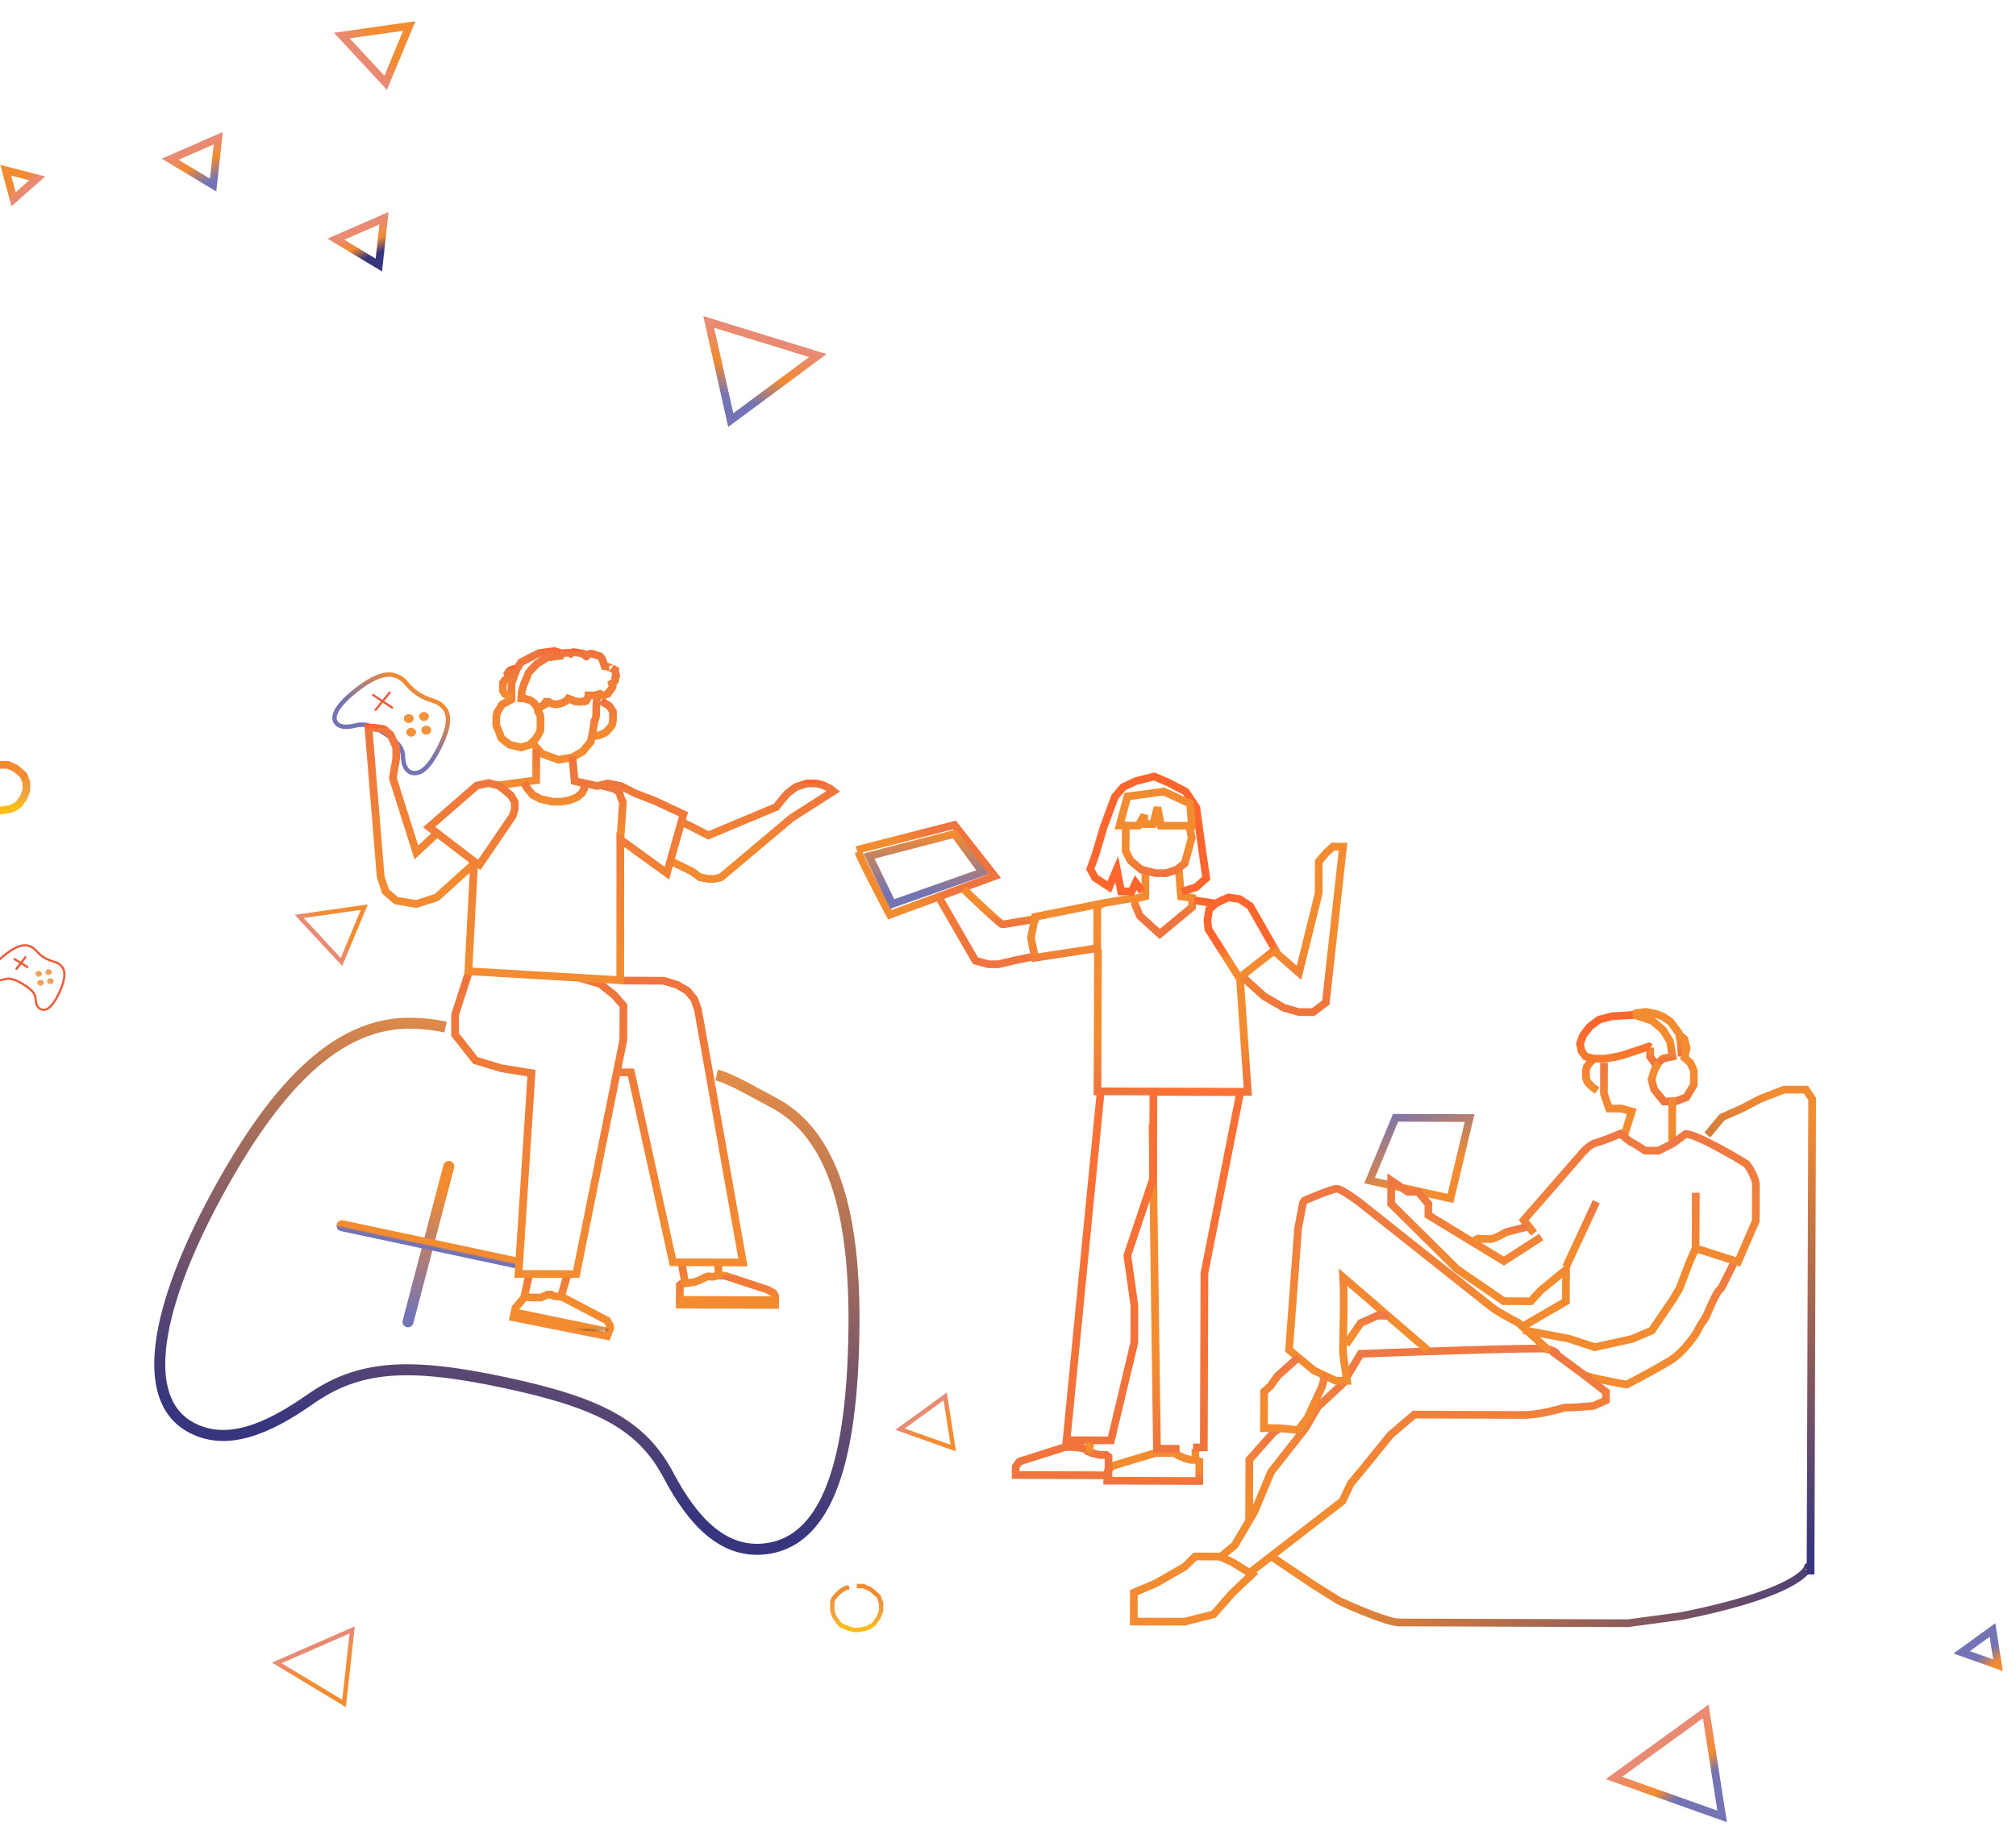 <svg width="916" height="830" viewBox="0 0 916 830" fill="none" xmlns="http://www.w3.org/2000/svg">
<g clip-path="url(#clip0)">
<path d="M325.609 488.608C331.648 489.866 345.524 498.075 350.916 500.83C378.732 515.157 388.828 551.773 387.988 605.622C387.124 661.24 377.016 701.383 346.714 704.025C328.02 705.646 314.503 690.827 303.885 670.76C291.801 647.919 273.121 637.702 229.35 628.373C185.578 619.043 162.981 620.463 140.858 636.013C121.386 649.654 102.49 657.714 86.168 648.39C62.857 635.055 71.328 593.283 98.014 543.819C124.146 495.393 151.213 466.665 183.241 465.092C189.692 464.859 196.149 465.435 202.425 466.804" stroke="url(#paint0_linear)" stroke-width="5" stroke-miterlimit="10"/>
<path d="M203.907 530.136L185.387 600.757" stroke="url(#paint1_linear)" stroke-width="5" stroke-linecap="round" stroke-linejoin="round"/>
<path d="M233.892 573.803L155.412 557.076" stroke="url(#paint2_linear)" stroke-width="5" stroke-linecap="round" stroke-linejoin="round"/>
<path d="M156.337 774.192L125.735 755.775L160.012 740.785L156.337 774.192Z" stroke="url(#paint3_linear)" stroke-width="2"/>
<path d="M165.512 412.3L155.167 437.207L135.942 416.495L165.512 412.3Z" stroke="url(#paint4_linear)" stroke-width="2"/>
<path d="M385.783 721.338L384.031 721.844L382.277 722.861L380.522 724.39L378.764 726.431L378.176 727.963L378.172 728.987L378.171 729.498C378.169 729.839 378.166 730.726 378.164 731.545C378.162 731.954 378.803 734.219 378.803 734.219M389.285 720.839L392.203 720.848L395.698 722.395L396.28 722.909L397.443 723.936L399.188 725.477L399.766 727.014L400.345 728.551L400.338 730.597L400.332 732.132L399.744 733.665L399.155 735.198L397.983 736.729L397.396 737.75L396.226 738.769L394.472 739.786L392.72 740.292L389.801 740.794L388.051 740.788L385.719 740.189M386.741 740.496C386.274 740.494 382.417 738.893 382.223 738.721L381.642 738.208L381.06 737.694M381.155 737.778L379.318 735.13L378.738 734.105" stroke="url(#paint5_linear)" stroke-width="2"/>
<path d="M433.137 658.144L408.923 649.544L429.47 634.643L433.137 658.144Z" stroke="url(#paint6_linear)" stroke-width="2"/>
</g>
<g clip-path="url(#clip1)">
<path d="M199.953 339.059C203.789 331.208 204.832 325.274 201.737 321.619C201.136 320.914 200.424 320.291 199.624 319.769C197.197 318.168 194.223 318.204 189.9 315.353C185.576 312.501 184.714 309.936 182.29 308.338C181.463 307.786 180.555 307.341 179.592 307.015C174.783 305.457 168.83 308.16 161.656 313.803C154.329 319.568 150.206 325.221 152.708 328.479C154.46 330.758 157.789 330.63 161.587 329.717C165.906 328.672 169.321 329.725 175.102 333.538C180.883 337.35 182.92 339.892 183.118 343.916C183.293 347.452 184.255 350.381 187.111 351.187C191.74 352.491 195.991 347.168 199.953 339.059Z" stroke="url(#paint7_linear)" stroke-width="2" stroke-miterlimit="10"/>
<path d="M184.426 328.218C185.423 328.876 186.823 328.681 187.553 327.784C188.283 326.887 188.067 325.627 187.069 324.969C186.072 324.311 184.672 324.506 183.942 325.403C183.212 326.3 183.429 327.56 184.426 328.218Z" fill="url(#paint8_linear)"/>
<path d="M185.491 334.411C185.134 334.175 184.862 333.85 184.711 333.475C184.559 333.1 184.534 332.694 184.639 332.307C184.744 331.92 184.975 331.569 185.301 331.3C185.628 331.031 186.036 330.856 186.474 330.796C186.911 330.735 187.359 330.794 187.76 330.962C188.162 331.131 188.498 331.404 188.727 331.745C188.957 332.086 189.069 332.481 189.049 332.879C189.029 333.277 188.878 333.661 188.615 333.982C188.264 334.411 187.738 334.697 187.152 334.778C186.567 334.858 185.969 334.726 185.491 334.411Z" fill="url(#paint9_linear)"/>
<path d="M191.307 327.263C192.304 327.921 193.705 327.727 194.435 326.83C195.165 325.933 194.948 324.673 193.951 324.015C192.953 323.357 191.553 323.551 190.823 324.448C190.093 325.345 190.31 326.606 191.307 327.263Z" fill="url(#paint10_linear)"/>
<path d="M192.371 333.457C193.368 334.114 194.768 333.92 195.498 333.023C196.228 332.126 196.012 330.866 195.014 330.208C194.017 329.55 192.617 329.744 191.887 330.641C191.157 331.539 191.373 332.799 192.371 333.457Z" fill="url(#paint11_linear)"/>
<path d="M177.002 314.836L170.657 322.632" stroke="#EC5D3B" stroke-linecap="round" stroke-linejoin="round"/>
<path d="M178.165 321.592L169.497 315.875" stroke="#EC5D3B" stroke-linecap="round" stroke-linejoin="round"/>
</g>
<path d="M311.122 583.077L309.446 583.573L308.886 584.074L308.856 592.948L352.207 593.096L352.22 589.077L351.481 587.735L348.881 586.219L329.367 579.79L325.832 579.778" stroke="url(#paint12_linear)" stroke-width="3.5"/>
<path d="M308.863 590.772L352.4 590.92" stroke="url(#paint13_linear)" stroke-width="3.5"/>
<path d="M237.792 590.194L234.243 594.368L233.298 598.719L275.876 607.236L277.19 603.892L277.195 602.552L275.9 600.203L254.727 589.08" stroke="url(#paint14_linear)" stroke-width="3.5"/>
<path d="M234.235 596.545L276.254 605.228" stroke="url(#paint15_linear)" stroke-width="3.5"/>
<path d="M257.736 579.546L254.912 589.249L253.238 589.243L251.75 589.07L250.449 588.396L248.775 588.391L245.793 589.72L242.63 589.709L238.165 589.527L240.432 579.487" stroke="url(#paint16_linear)" stroke-width="3.5"/>
<path d="M326.225 573.751L326.545 579.571L324.957 580.048L323.486 580.313L322.015 580.049L320.427 580.525L317.265 582.094L315.216 582.756L311.307 583.245L309.665 573.695" stroke="url(#paint17_linear)" stroke-width="3.5"/>
<path d="M212.993 441.919L206.788 461.155L206.757 470.197L216.02 481.95L227.729 485.506L241.49 487.73L235.598 578.968L261.831 579.058L283.218 472.634L283.241 465.769L283.271 457.061L279.193 452.359L272.699 447.146L262.662 444.265" stroke="url(#paint18_linear)" stroke-width="3.5"/>
<path d="M282.006 445.67L301.542 445.737L307.675 447.6L312.317 450.295L315.467 454.157L317.126 458.851L337.572 573.79L305.757 573.681L286.701 487.381L280.19 487.359" stroke="url(#paint19_linear)" stroke-width="3.5"/>
<path d="M215.767 392.197L198.411 407.878L189.098 410.861L179.986 409.322L175.163 405.12L172.953 398.414L167.416 330.747L170.207 330.756L174.484 331.441L177.452 333.962L180.037 339.665L180.02 344.688L178.501 353.725L189.178 387.418L198.51 378.743" stroke="url(#paint20_linear)" stroke-width="3.5"/>
<path d="M309.975 373.597L321.862 379.665L352.792 366.709L354.847 364.037L357.65 360.698L361.567 357.697L366.782 356.04C367.278 356.042 368.606 356.047 369.945 356.051C371.285 356.056 373.23 356.62 374.036 356.902L377.193 358.42L378.678 359.597L359.659 371.756L327.565 398.774L324.585 399.434L321.795 399.424L318.076 398.742L314.364 396.05L304.705 391.328L305.448 391.666" stroke="url(#paint21_linear)" stroke-width="3.5"/>
<path d="M273.563 357.062L278.769 358.42C279.697 358.869 281.554 359.936 281.552 360.606C281.55 361.276 282.534 363.568 283.027 364.63L281.852 381.874" stroke="url(#paint22_linear)" stroke-width="3.5"/>
<path d="M273.137 318.548L276.85 320.905L278.516 323.422L278.508 325.934L278.503 327.441L278.124 329.449C277.687 330.341 276.67 331.231 276.255 331.787C275.881 332.288 275.072 333.123 274.017 333.454C273.271 333.786 271.669 334.451 271.222 334.449C270.776 334.448 269.92 334.445 269.548 334.444" stroke="url(#paint23_linear)" stroke-width="3.5"/>
<path d="M241.258 337.027L246.263 342.57L253.696 345.274L259.839 344.29L264.686 341.628L268.423 337.119L269.369 332.434L270.13 327.58C271.127 326.021 270.888 323.396 270.893 322.057C270.897 320.717 271.28 317.537 271.285 316.03" stroke="url(#paint24_linear)" stroke-width="3.5"/>
<path d="M243.667 340.552L243.619 354.617L226.68 356.904" stroke="url(#paint25_linear)" stroke-width="3.5"/>
<path d="M260.028 343.621L261.105 355.011L271.331 357.223L276.172 356.067L282.122 357.259L288.808 360.631L297.17 363.841L310.545 370.082L303.011 396.848L281.853 381.538L281.822 445.503L212.809 441.417L215.392 393.033L216.511 392.367M216.511 392.367L217.811 393.042L232.957 370.823L233.898 367.644L233.909 364.63L232.244 361.611L229.276 359.089L226.678 357.071L222.031 355.883L216.631 357.036L194.985 375.884L216.511 392.367Z" stroke="url(#paint26_linear)" stroke-width="3.5"/>
<path d="M238.218 355.77L239.512 358.286L242.107 361.309L245.636 363.163L250.841 364.353C251.958 364.357 254.302 364.365 254.749 364.366C255.195 364.368 257.665 363.93 258.844 363.711L262.384 362.216L264.437 360.381L265.374 358.542L265.381 356.365L265.197 355.862" stroke="url(#paint27_linear)" stroke-width="3.5"/>
<path d="M243.919 321.296L245.593 321.301L246.525 320.802L247.644 320.136L247.646 319.466L248.02 318.965L248.392 318.966L249.322 318.97L250.065 319.474L250.808 319.812L252.481 320.153L254.343 319.824L255.461 319.493L257.697 318.328L258.258 317.493L259.745 318L260.859 318.674L263.463 319.018L265.138 318.689C265.448 318.857 266.142 319.027 266.442 318.358C266.742 317.689 267.191 316.854 267.378 316.519L267.38 316.017L270.543 316.028L272.592 315.365C272.963 315.589 273.78 316.039 274.078 316.04C274.376 316.041 275.568 315.598 276.127 315.377C276.314 315.043 276.763 314.307 277.062 314.041C277.36 313.774 277.809 313.15 277.996 312.872L278.372 311.868L278.003 310.695C278.439 310.417 279.346 309.762 279.497 309.36C279.684 308.859 279.5 308.188 279.502 307.853C279.503 307.518 280.248 307.353 279.878 306.515C279.583 305.844 279.512 304.895 279.513 304.504L278.027 303.662C278.213 303.83 278.398 304.065 277.655 303.661C275.723 302.85 274.868 302.647 274.682 302.646L273.576 299.461L272.65 298.285C272.154 298.116 271.052 297.744 270.606 297.609C270.048 297.439 268.933 297.1 268.561 297.099C268.263 297.098 267.071 297.429 266.513 297.595C266.573 298.041 266.583 298.8 266.138 298.263C265.582 297.591 265.77 297.09 264.654 297.086C263.537 297.082 265.026 297.087 262.98 296.745C260.935 296.403 260.935 296.403 260.377 296.402C259.929 296.668 259.569 296.957 259.444 297.068C259.258 296.956 258.775 296.731 258.329 296.729C256.692 296.724 255.785 296.944 255.537 297.055L251.82 295.87C250.082 296.143 246.421 296.689 245.677 296.686C244.933 296.684 239.403 299.568 236.732 301.01L234.674 304.352L232.42 310.54L232.395 317.907C231.09 318.628 228.443 320.071 228.294 320.07C228.145 320.07 227.484 321.184 227.172 321.741L225.862 323.913L225.483 325.921C225.48 326.87 225.473 328.902 225.471 329.438C225.47 329.974 226.085 331.226 226.394 331.785L227.132 333.63L227.684 335.306L229.353 336.819L231.58 338.501L236.786 339.691L240.511 338.531L242.937 336.363L244.433 334.191L245.557 331.85L245.565 329.506L245.572 327.664C245.573 327.274 245.576 326.392 245.577 325.99C245.579 325.487 245.394 325.319 245.21 324.649C245.026 323.978 244.469 323.642 244.471 323.139C244.472 322.737 244.103 321.743 243.919 321.296ZM243.919 321.296L242.623 319.449L240.952 318.271L239.837 317.933L238.164 317.425L236.862 317.42L237.059 314.239L238.188 310.559C238.75 309.389 239.874 306.915 239.876 306.379C239.878 305.843 242.617 303.039 243.986 301.704L248.461 298.873L255.906 297.893" stroke="url(#paint28_linear)" stroke-width="3.5"/>
<path d="M231.276 318.406C231.277 318.138 231.281 316.955 231.283 316.397L229.426 315.386C229.179 315.05 228.648 314.278 228.501 313.876C228.316 313.373 228.504 312.871 228.506 312.368C228.507 311.967 228.511 310.861 228.513 310.359L229.447 309.023L231.31 308.359L230.574 306.18L231.322 305.01C231.508 304.843 231.993 304.477 232.44 304.344C232.887 304.212 233.992 303.959 234.489 303.849" stroke="url(#paint29_linear)" stroke-width="3.5"/>
<path d="M172.129 120.458L152.616 108.716L174.474 99.157L172.129 120.458Z" stroke="url(#paint30_linear)" stroke-width="3.5"/>
<path d="M96.824 84.106L77.311 72.364L99.169 62.805L96.824 84.106Z" stroke="url(#paint31_linear)" stroke-width="3.5"/>
<path d="M332.024 190.932L322.015 146.304L371.588 161.61L332.024 190.932Z" stroke="url(#paint32_linear)" stroke-width="3.5"/>
<path d="M332.024 190.932L322.015 146.304L371.588 161.61L332.024 190.932Z" stroke="url(#paint33_linear)" stroke-width="3.5"/>
<path d="M2.634 77.393L16.929 81.064L6.177 90.566L2.634 77.393Z" stroke="url(#paint34_linear)" stroke-width="3.5"/>
<path d="M907.819 756.827L891.312 750.963L905.319 740.805L907.819 756.827Z" stroke="url(#paint35_linear)" stroke-width="3.5"/>
<path d="M782.475 825.521L733.311 808.059L775.03 777.804L782.475 825.521Z" stroke="url(#paint36_linear)" stroke-width="3.5"/>
<path d="M185.959 11.812L175.235 37.627L155.311 16.162L185.959 11.812Z" stroke="url(#paint37_linear)" stroke-width="3.5"/>
<g clip-path="url(#clip2)">
<path d="M27.166 450.604C29.517 445.363 30.071 441.435 27.951 439.084C27.539 438.63 27.056 438.233 26.518 437.903C24.883 436.893 22.925 436.97 20.014 435.17C17.102 433.37 16.477 431.696 14.844 430.687C14.287 430.339 13.68 430.062 13.038 429.865C9.836 428.926 5.975 430.814 1.376 434.661C-3.321 438.591 -5.91 442.39 -4.189 444.49C-2.984 445.96 -0.794 445.816 1.687 445.145C4.509 444.379 6.781 445.011 10.674 447.417C14.567 449.824 15.966 451.461 16.187 454.109C16.381 456.435 17.08 458.346 18.979 458.826C22.057 459.601 24.738 456.017 27.166 450.604Z" stroke="#EC5D3B" stroke-miterlimit="10"/>
<path d="M16.696 443.744C17.367 444.159 18.285 444.006 18.746 443.402C19.207 442.797 19.036 441.971 18.364 441.556C17.693 441.141 16.775 441.294 16.314 441.898C15.854 442.502 16.024 443.329 16.696 443.744Z" fill="url(#paint38_linear)"/>
<path d="M17.536 447.804C17.296 447.655 17.109 447.446 17.001 447.202C16.893 446.958 16.867 446.69 16.928 446.433C16.989 446.177 17.133 445.942 17.342 445.759C17.551 445.575 17.815 445.452 18.102 445.405C18.389 445.357 18.686 445.387 18.954 445.491C19.222 445.595 19.449 445.769 19.608 445.989C19.767 446.21 19.849 446.468 19.845 446.73C19.841 446.993 19.75 447.248 19.584 447.465C19.363 447.754 19.023 447.952 18.639 448.015C18.255 448.079 17.858 448.003 17.536 447.804Z" fill="url(#paint39_linear)"/>
<path d="M21.207 442.991C21.879 443.406 22.797 443.253 23.257 442.648C23.718 442.044 23.547 441.218 22.876 440.803C22.204 440.388 21.286 440.541 20.825 441.145C20.365 441.749 20.536 442.575 21.207 442.991Z" fill="url(#paint40_linear)"/>
<path d="M22.047 447.051C22.718 447.466 23.636 447.313 24.097 446.709C24.558 446.105 24.387 445.278 23.715 444.863C23.043 444.448 22.125 444.601 21.665 445.205C21.204 445.81 21.375 446.636 22.047 447.051Z" fill="url(#paint41_linear)"/>
<path d="M11.507 435.063L7.503 440.314" stroke="#EC5D3B" stroke-linecap="round" stroke-linejoin="round"/>
<path d="M12.424 439.492L6.587 435.884" stroke="#EC5D3B" stroke-linecap="round" stroke-linejoin="round"/>
</g>
<path d="M-3.195 367.656L-0.778 368.276L1.036 368.282L4.061 367.762L5.877 367.238L7.695 366.184L8.908 365.127L9.516 364.069L10.731 362.482L11.341 360.893L11.951 359.305L11.957 357.714L11.964 355.593L11.365 354L10.765 352.407L8.957 350.81L7.751 349.746L7.148 349.213L3.525 347.61L0.502 347.6L-0.708 347.596L-3.128 348.118L-4.944 348.642L-6.762 349.696L-8.581 351.281L-10.402 353.396L-11.013 354.984L-11.016 356.045L-11.018 356.575C-11.019 356.929 -11.022 357.848 -11.025 358.696C-11.027 359.12 -10.362 361.468 -10.362 361.468M-2.136 367.973C-2.619 367.972 -6.617 366.312 -6.818 366.134L-7.421 365.602L-8.023 365.07M-7.925 365.156L-9.828 362.412L-10.43 361.35" stroke="url(#paint42_linear)" stroke-width="3.5"/>
<path d="M498.879 431.439L498.659 495.988L566.958 496.221L563.352 443.822" stroke="url(#paint43_linear)" stroke-width="3.5"/>
<path d="M426.516 407.676L443.177 436.602L449.299 438.245L453.624 438.259L460.297 436.66L470.216 434.586M390.183 387.441C390.179 388.609 399.608 406.773 404.323 415.71L451.958 398.194L433.656 374.939L389.286 386.303" stroke="url(#paint44_linear)" stroke-width="3.5"/>
<path d="M405.42 410.848L394.862 389.079L433.642 378.993L446.377 396.391L405.42 410.848Z" stroke="url(#paint45_linear)" stroke-width="3.5"/>
<path d="M437.702 403.984C443.271 409.355 454.623 420.098 455.489 420.101C456.354 420.104 466.668 418.301 471.717 417.399" stroke="url(#paint46_linear)" stroke-width="3.5"/>
<path d="M520.442 396.48L520.405 407.347L515.716 408.466L515.707 411.061L517.961 416.328L526.946 424.47L541.654 412.263L541.668 408.068L536.624 407.402L535.586 394.91" stroke="url(#paint47_linear)" stroke-width="3.5"/>
<path d="M542.619 409.179L552.362 410.65M552.362 410.65L554.937 409.296L558.229 407.882L563.191 408.61L568.044 411.791L579.393 431.677L563.069 444.419L549.045 422.328L548.628 418.29L549.383 413.341L552.362 410.65Z" stroke="url(#paint48_linear)" stroke-width="3.5"/>
<path d="M564.791 444.151L574.313 452.78L583.305 458L590.147 459.97L596.634 459.992L602.416 455.633L610.226 384.784L605.721 384.768L602.648 387.515L599.21 391.558L599.179 400.803L599.161 405.992L590.208 442.13L578.529 431.872" stroke="url(#paint49_linear)" stroke-width="3.5"/>
<path d="M515.539 408.141C514.818 408.138 505.622 409.729 501.114 410.524M501.114 410.524L470.277 416.706L468.46 426.253L470.213 435.271L498.521 430.951L498.578 414.246L498.581 413.435L498.586 411.976L501.114 410.524Z" stroke="url(#paint50_linear)" stroke-width="3.5"/>
<path d="M543.158 658.647L543.141 663.513M543.141 663.513L541.159 663.506L538.458 662.848L535.219 661.378L533.42 660.398L531.078 660.39L528.194 660.381M543.141 663.513L544.941 664.168L544.936 665.465L544.911 673.088L503.102 672.946L503.104 672.297L503.114 669.378L503.842 667.434L505.829 666.143L524.95 660.37L526.392 660.374L528.194 660.381M528.194 660.381L527.479 658.594" stroke="url(#paint51_linear)" stroke-width="3.5"/>
<path d="M535.949 658.461L525.678 658.426L523.648 510.615" stroke="url(#paint52_linear)" stroke-width="3.5"/>
<path d="M511.504 375.209L511.465 386.719L513.613 391.105L518.465 395.177L524.947 396.821L529.813 396.837L534.684 395.232L538.298 392.325L541.515 380.719L540.332 375.307" stroke="url(#paint53_linear)" stroke-width="3.5"/>
<path d="M500.1 496.154L484.603 654.556L486.946 654.564M542.079 657.833L546.98 657.85L547.249 578.648L563.532 496.37L524.067 496.236L523.933 535.67L512.228 570.598L515.447 593.5L515.39 610.222L504.787 654.625L486.946 654.564M486.946 654.564L486.936 657.645M486.936 657.645L484.052 657.636L463.306 664.214L462.22 665.508L461.496 666.641L461.489 668.587L461.483 670.371L503.651 670.515L503.68 662.081L502.601 661.267L499.538 661.256L495.757 660.27L492.16 658.15L486.936 657.645Z" stroke="url(#paint54_linear)" stroke-width="3.5"/>
<path d="M495.413 655.566L494.672 661.402" stroke="url(#paint55_linear)" stroke-width="3.5"/>
<path d="M749.75 476.107L749.736 480.158L751.804 483.125L753.189 483.13L755.619 481.113L759.95 480.193L758.762 473.178L755.663 468.182L750.83 463.959L743.049 461.439" stroke="url(#paint56_linear)" stroke-width="3.5"/>
<path d="M764.105 480.051L763.609 473.35L762.757 469.452L758.966 464.298L755.684 462.106L752.572 460.849L747.902 459.898L743.226 460.505L741.837 461.435L743.222 461.44" stroke="url(#paint57_linear)" stroke-width="3.5"/>
<path d="M762.756 469.956L765.344 472.301L766.369 476.356L765.316 480.714L768.077 483.061L769.623 486.649L769.601 493.037L766.293 498.634L761.093 500.642L756.073 500.625L751.591 495.157L750.394 490.635L751.62 486.588L753.536 483.011" stroke="url(#paint58_linear)" stroke-width="3.5"/>
<path d="M741.839 461.279L732.489 461.87L726.598 463.408L722.432 466.51L719.303 470.55L717.905 474.285L718.586 477.714L720.482 480.214L724.287 481.161M724.287 481.161L728.961 481.177L732.944 480.568L737.102 479.647L749.234 475.638L749.924 476.107M724.287 481.161L722.376 483.024L720.985 484.889L720.634 486.446L720.626 488.783L720.622 489.874L721.136 491.433L721.825 492.37L723.205 493.777L725.72 495.663" stroke="url(#paint59_linear)" stroke-width="3.5"/>
<path d="M659.051 544.674L622.267 536.553L634.105 508.032L667.744 508.147L659.051 544.674Z" stroke="url(#paint60_linear)" stroke-width="3.5"/>
<path d="M567.561 690.969L567.619 674.021L567.655 663.428L578.525 651.177L581.357 649.068" stroke="url(#paint61_linear)" stroke-width="3.5"/>
<path d="M738.113 515.713L741.445 505.131L736.741 503.844L731.091 503.825L728.76 497.037L728.775 492.8L728.791 488.14L728.808 483.055" stroke="url(#paint62_linear)" stroke-width="3.5"/>
<path d="M759.759 518.752L759.79 509.43L759.827 498.739" stroke="url(#paint63_linear)" stroke-width="3.5"/>
<path d="M788.292 573.083L782.13 585.35C778.983 587.74 775.967 597.786 774.076 600.152C772.185 602.518 771.55 604.663 770.288 606.495C768.553 609.172 763.856 615.286 758.949 618.32C754.042 621.354 743.697 626.883 739.138 629.269C737.099 628.979 722.859 626.332 719.85 624.966" stroke="url(#paint64_linear)" stroke-width="3.5"/>
<path d="M692.622 602.417L711.492 591.465L711.523 582.144L711.541 577.059L700.21 586.342L695.485 591.411L683.244 591.369L662.108 576.891L632.078 547.129L632.114 536.537L639.63 541.647L644.337 541.663L649.027 547.187L649.009 552.271L683.306 573.15L700.292 562.191" stroke="url(#paint65_linear)" stroke-width="3.5"/>
<path d="M697.003 560.486L692.315 554.538L717.365 525.811C718.784 523.98 722.281 520.15 724.919 519.481C727.558 518.812 733.561 516.403 736.233 515.282C737.954 516.701 741.491 519.537 741.868 519.539C742.244 519.54 745.783 521.812 747.506 522.948L753.626 522.968L760.228 519.601L765.892 515.383C770.412 515.399 786.262 524.492 793.623 529.036C795.029 530.877 797.838 535.406 797.827 538.796C797.815 542.186 797.785 550.942 797.772 554.897L789.705 573.513L770.423 567.34M770.423 567.34L770.509 542.093M770.423 567.34L767.725 573.438L763.066 585.668L759.986 590.783L750.496 604.734L741.565 608.516L724.603 612.272L712.847 608.419L692.145 604.535" stroke="url(#paint66_linear)" stroke-width="3.5"/>
<path d="M577.862 707.528L596.18 719.877L608.395 727.546C615.445 730.818 630.771 737.367 635.667 737.384C640.563 737.4 665.64 737.486 677.567 737.526L694.044 737.582C700.635 737.605 714.947 737.654 719.466 737.669C723.986 737.684 734.845 737.721 739.71 737.738L764.202 734.432C828.744 721.517 821.256 708.356 821.241 713.017M538.215 737.052L551.408 733.707L559.916 723.991L568.889 715.547L559.963 710.009L554.323 707.447L543.024 707.409L538.3 712.054L525.092 719.635L515.191 723.839L515.158 733.584L515.147 736.973L532.566 737.033L538.215 737.052Z" stroke="url(#paint67_linear)" stroke-width="3.5"/>
<path d="M567.95 714.696L609.961 682.213L613.755 674.176L618.009 669.106L631.72 652.205L642.579 642.92C651.053 642.949 668.661 643.009 671.297 643.018C674.593 643.029 685.891 643.068 690.599 643.084C694.365 643.096 699.073 643.112 710.854 639.763L716.504 639.58L724.039 638.96L729.697 636.437L729.71 632.624L719.85 624.964L707.17 615.599C707.957 615.037 705.576 613.73 702.942 613.043C700.308 612.356 645.345 614.259 618.192 615.296L610.143 628.827L598.808 639.381L593.125 649.107L577.522 668.968L569.927 687.162L560.93 702.384L555.737 706.604L555.733 707.875" stroke="url(#paint68_linear)" stroke-width="3.5"/>
<path d="M703.882 613.896L689.802 601.137C686.982 599.715 680.685 596.36 678.055 594.318C675.426 592.275 636.894 561.694 617.957 546.658C617.957 546.658 609.722 540.303 607.39 540.295C605.059 540.287 592.751 545.612 592.751 545.612L592.063 546.57L589.823 558.241L585.715 613.494L596.982 622.853L606.853 627.548L612.032 627.565C611.417 623.75 610.188 616.021 610.196 613.577C610.209 609.764 610.902 590.699 610.309 580.529L648.8 613.708" stroke="url(#paint69_linear)" stroke-width="3.5"/>
<path d="M589.941 616.896L580.496 625.338L577.185 629.988L574.351 632.52L574.305 646.079L574.295 649.045C576.021 649.051 579.662 649.063 580.416 649.066C581.169 649.068 587.005 649.653 589.829 649.945L594.085 644.452C595.033 642.336 597.026 637.936 597.405 637.26C597.784 636.583 599.776 632.183 600.725 630.068L602.156 624.564" stroke="url(#paint70_linear)" stroke-width="3.5"/>
<path d="M711.544 575.788L725.298 546.175" stroke="url(#paint71_linear)" stroke-width="3.5"/>
<path d="M775.775 515.84L782.393 507.812L791.823 503.607L799.841 499.397L810.684 495.197L820.57 495.231L823.38 499.477L822.645 715.564" stroke="url(#paint72_linear)" stroke-width="3.5"/>
<path d="M611.616 611.038L618.241 601.315L625.785 597.951L630.964 597.969" stroke="url(#paint73_linear)" stroke-width="3.5"/>
<path d="M694.188 557.509L684.292 560.018C682.877 560.86 679.67 562.629 678.162 562.963C676.654 563.297 673.139 563.087 671.571 562.94L669.212 564.203" stroke="url(#paint74_linear)" stroke-width="3.5"/>
<path d="M537.025 405.218L543.44 403.257L548.061 399.127L545.713 382.716L543.564 367.028L538.782 359.801L530.785 355.628L524.385 352.903L515.966 355.037L510.349 357.722L506.529 362.215L501.475 375.897L497.626 388.861L495.402 394.982L497.591 398.955L503.986 403.123L507.418 395.023L509.387 405.124L514.193 405.14L516.009 401.181L519 405.156" stroke="#FE662E" stroke-width="3.5"/>
<path d="M512.252 361.99L508.688 375.2L517.29 375.229L519.914 370.451L519.9 374.554L523.94 374.568L525.921 366.938L527.457 375.264L541.534 375.312L540.786 365.279L528.813 359.767L512.252 361.99Z" stroke="#F38B31" stroke-width="3.5"/>
<defs>
<linearGradient id="paint0_linear" x1="269.16" y1="476.576" x2="225.874" y2="679.665" gradientUnits="userSpaceOnUse">
<stop stop-color="#E08B49"/>
<stop offset="0.954" stop-color="#36357E"/>
</linearGradient>
<linearGradient id="paint1_linear" x1="204.396" y1="530.241" x2="189.193" y2="601.568" gradientUnits="userSpaceOnUse">
<stop offset="0.146" stop-color="#F38B31"/>
<stop offset="0.959" stop-color="#7474B4"/>
</linearGradient>
<linearGradient id="paint2_linear" x1="194.652" y1="565.44" x2="194.444" y2="566.417" gradientUnits="userSpaceOnUse">
<stop offset="0.146" stop-color="#F38B31"/>
<stop offset="0.959" stop-color="#7474B4"/>
</linearGradient>
<linearGradient id="paint3_linear" x1="144.192" y1="747.704" x2="155.866" y2="774.398" gradientUnits="userSpaceOnUse">
<stop stop-color="#E98A74"/>
<stop offset="0.391" stop-color="#F38B31"/>
</linearGradient>
<linearGradient id="paint4_linear" x1="144.815" y1="426.055" x2="162.791" y2="409.369" gradientUnits="userSpaceOnUse">
<stop stop-color="#E98A74"/>
<stop offset="0.391" stop-color="#F38B31"/>
</linearGradient>
<linearGradient id="paint5_linear" x1="389.285" y1="720.839" x2="389.218" y2="740.792" gradientUnits="userSpaceOnUse">
<stop offset="0.172" stop-color="#F38B31"/>
<stop offset="0.713" stop-color="#EFA93D"/>
<stop offset="0.714" stop-color="#EFA93D"/>
<stop offset="0.922" stop-color="#FBBD15"/>
</linearGradient>
<linearGradient id="paint6_linear" x1="419.987" y1="641.521" x2="432.419" y2="658.665" gradientUnits="userSpaceOnUse">
<stop stop-color="#E98A74"/>
<stop offset="0.391" stop-color="#F38B31"/>
</linearGradient>
<linearGradient id="paint7_linear" x1="190.957" y1="314.054" x2="172.602" y2="341.887" gradientUnits="userSpaceOnUse">
<stop stop-color="#F38B31"/>
<stop offset="0.688" stop-color="#7474B4"/>
</linearGradient>
<linearGradient id="paint8_linear" x1="187.069" y1="324.969" x2="184.775" y2="328.448" gradientUnits="userSpaceOnUse">
<stop stop-color="#F3923D"/>
</linearGradient>
<linearGradient id="paint9_linear" x1="188.135" y1="331.162" x2="185.841" y2="334.641" gradientUnits="userSpaceOnUse">
<stop stop-color="#F3923D"/>
</linearGradient>
<linearGradient id="paint10_linear" x1="193.951" y1="324.015" x2="191.656" y2="327.494" gradientUnits="userSpaceOnUse">
<stop stop-color="#F3923D"/>
</linearGradient>
<linearGradient id="paint11_linear" x1="195.014" y1="330.208" x2="192.72" y2="333.687" gradientUnits="userSpaceOnUse">
<stop stop-color="#F3923D"/>
</linearGradient>
<linearGradient id="paint12_linear" x1="330.576" y1="579.794" x2="330.531" y2="593.022" gradientUnits="userSpaceOnUse">
<stop stop-color="#F38B31"/>
<stop offset="0" stop-color="#EF743D"/>
<stop offset="0.98" stop-color="#F38B31"/>
</linearGradient>
<linearGradient id="paint13_linear" x1="330.631" y1="590.846" x2="330.628" y2="591.846" gradientUnits="userSpaceOnUse">
<stop offset="0.823" stop-color="#F38B31"/>
</linearGradient>
<linearGradient id="paint14_linear" x1="255.286" y1="589.082" x2="255.224" y2="607.166" gradientUnits="userSpaceOnUse">
<stop offset="0.823" stop-color="#F38B31"/>
</linearGradient>
<linearGradient id="paint15_linear" x1="255.259" y1="596.617" x2="255.23" y2="605.157" gradientUnits="userSpaceOnUse">
<stop offset="0.823" stop-color="#F38B31"/>
<stop offset="1" stop-color="#100700" stop-opacity="0"/>
</linearGradient>
<linearGradient id="paint16_linear" x1="247.968" y1="579.513" x2="247.933" y2="589.727" gradientUnits="userSpaceOnUse">
<stop stop-color="#F38B31"/>
<stop offset="0" stop-color="#EF743D"/>
<stop offset="0.98" stop-color="#F38B31"/>
</linearGradient>
<linearGradient id="paint17_linear" x1="316.248" y1="571.718" x2="319.263" y2="581.758" gradientUnits="userSpaceOnUse">
<stop stop-color="#F38B31"/>
<stop offset="0" stop-color="#EF743D"/>
<stop offset="0.98" stop-color="#F38B31"/>
</linearGradient>
<linearGradient id="paint18_linear" x1="245.087" y1="442.029" x2="244.621" y2="578.999" gradientUnits="userSpaceOnUse">
<stop stop-color="#F38B31"/>
<stop offset="0" stop-color="#EF743D"/>
<stop offset="0.98" stop-color="#F38B31"/>
</linearGradient>
<linearGradient id="paint19_linear" x1="309.17" y1="445.763" x2="308.734" y2="573.691" gradientUnits="userSpaceOnUse">
<stop stop-color="#EF743D"/>
<stop offset="0" stop-color="#EF743D"/>
<stop offset="0.954" stop-color="#F28B31"/>
</linearGradient>
<linearGradient id="paint20_linear" x1="191.696" y1="330.829" x2="191.423" y2="410.868" gradientUnits="userSpaceOnUse">
<stop stop-color="#FE662E"/>
<stop offset="0" stop-color="#EF743D"/>
<stop offset="0.865" stop-color="#F28B31"/>
</linearGradient>
<linearGradient id="paint21_linear" x1="341.758" y1="355.955" x2="341.61" y2="399.491" gradientUnits="userSpaceOnUse">
<stop stop-color="#FE662E"/>
<stop offset="0" stop-color="#EF743D"/>
<stop offset="0.865" stop-color="#F28B31"/>
</linearGradient>
<linearGradient id="paint22_linear" x1="278.308" y1="357.078" x2="278.224" y2="381.861" gradientUnits="userSpaceOnUse">
<stop stop-color="#FE662E"/>
<stop offset="0" stop-color="#EF743D"/>
<stop offset="0.865" stop-color="#F28B31"/>
</linearGradient>
<linearGradient id="paint23_linear" x1="274.067" y1="318.551" x2="274.013" y2="334.459" gradientUnits="userSpaceOnUse">
<stop stop-color="#FE662E"/>
<stop offset="0" stop-color="#EF743D"/>
<stop offset="0.865" stop-color="#F28B31"/>
</linearGradient>
<linearGradient id="paint24_linear" x1="256.307" y1="315.979" x2="256.208" y2="345.283" gradientUnits="userSpaceOnUse">
<stop stop-color="#FE662E"/>
<stop offset="0" stop-color="#EF743D"/>
<stop offset="0.865" stop-color="#F28B31"/>
</linearGradient>
<linearGradient id="paint25_linear" x1="235.202" y1="340.523" x2="235.146" y2="356.933" gradientUnits="userSpaceOnUse">
<stop stop-color="#FE662E"/>
<stop offset="0" stop-color="#EF743D"/>
<stop offset="0.865" stop-color="#F28B31"/>
</linearGradient>
<linearGradient id="paint26_linear" x1="252.865" y1="343.597" x2="252.518" y2="445.403" gradientUnits="userSpaceOnUse">
<stop stop-color="#EF743D"/>
<stop offset="0" stop-color="#EF743D"/>
<stop offset="0.865" stop-color="#F28B31"/>
</linearGradient>
<linearGradient id="paint27_linear" x1="251.801" y1="355.816" x2="251.772" y2="364.356" gradientUnits="userSpaceOnUse">
<stop stop-color="#FE662E"/>
<stop offset="0" stop-color="#EF743D"/>
<stop offset="0.865" stop-color="#F28B31"/>
</linearGradient>
<linearGradient id="paint28_linear" x1="252.802" y1="295.873" x2="252.653" y2="339.745" gradientUnits="userSpaceOnUse">
<stop stop-color="#FE662E"/>
<stop offset="0" stop-color="#EF743D"/>
<stop offset="0.865" stop-color="#F28B31"/>
</linearGradient>
<linearGradient id="paint29_linear" x1="231.47" y1="303.838" x2="231.421" y2="318.407" gradientUnits="userSpaceOnUse">
<stop stop-color="#FE662E"/>
<stop offset="0" stop-color="#EF743D"/>
<stop offset="0.865" stop-color="#F28B31"/>
</linearGradient>
<linearGradient id="paint30_linear" x1="164.386" y1="103.569" x2="171.83" y2="120.589" gradientUnits="userSpaceOnUse">
<stop stop-color="#E98A74"/>
<stop offset="0.391" stop-color="#F38B31"/>
<stop offset="0.724" stop-color="#36357E"/>
</linearGradient>
<linearGradient id="paint31_linear" x1="89.081" y1="67.217" x2="96.524" y2="84.237" gradientUnits="userSpaceOnUse">
<stop stop-color="#E98A74"/>
<stop offset="0.391" stop-color="#F38B31"/>
<stop offset="0.881" stop-color="#7474B4"/>
</linearGradient>
<linearGradient id="paint32_linear" x1="348.708" y1="154.546" x2="337" y2="192.468" gradientUnits="userSpaceOnUse">
<stop stop-color="#E98A74"/>
<stop offset="0.391" stop-color="#F38B31"/>
<stop offset="0.751" stop-color="#7474B4"/>
</linearGradient>
<linearGradient id="paint33_linear" x1="348.708" y1="154.546" x2="337" y2="192.468" gradientUnits="userSpaceOnUse">
<stop stop-color="#E98A74"/>
<stop offset="0.391" stop-color="#F38B31"/>
<stop offset="0.751" stop-color="#7474B4"/>
</linearGradient>
<linearGradient id="paint34_linear" x1="11.139" y1="86.18" x2="3.049" y2="77.026" gradientUnits="userSpaceOnUse">
<stop stop-color="#E98A74"/>
<stop offset="0.391" stop-color="#F38B31"/>
</linearGradient>
<linearGradient id="paint35_linear" x1="898.854" y1="745.494" x2="907.33" y2="757.181" gradientUnits="userSpaceOnUse">
<stop offset="0.448" stop-color="#7474B4"/>
<stop offset="0.902" stop-color="#F38B31"/>
</linearGradient>
<linearGradient id="paint36_linear" x1="755.775" y1="791.768" x2="781.018" y2="826.577" gradientUnits="userSpaceOnUse">
<stop stop-color="#E98A74"/>
<stop offset="0.391" stop-color="#F38B31"/>
<stop offset="0.568" stop-color="#7474B4"/>
</linearGradient>
<linearGradient id="paint37_linear" x1="164.507" y1="26.069" x2="183.139" y2="8.774" gradientUnits="userSpaceOnUse">
<stop stop-color="#E98A74"/>
<stop offset="0.391" stop-color="#F38B31"/>
</linearGradient>
<linearGradient id="paint38_linear" x1="18.364" y1="441.556" x2="16.925" y2="443.885" gradientUnits="userSpaceOnUse">
<stop stop-color="#F3923D"/>
<stop offset="1" stop-color="#EBB375"/>
</linearGradient>
<linearGradient id="paint39_linear" x1="19.205" y1="445.616" x2="17.765" y2="447.945" gradientUnits="userSpaceOnUse">
<stop stop-color="#F3923D"/>
<stop offset="1" stop-color="#EBB375"/>
</linearGradient>
<linearGradient id="paint40_linear" x1="22.876" y1="440.803" x2="21.436" y2="443.132" gradientUnits="userSpaceOnUse">
<stop stop-color="#F3923D"/>
<stop offset="1" stop-color="#EBB375"/>
</linearGradient>
<linearGradient id="paint41_linear" x1="23.715" y1="444.863" x2="22.275" y2="447.192" gradientUnits="userSpaceOnUse">
<stop stop-color="#F3923D"/>
<stop offset="1" stop-color="#EBB375"/>
</linearGradient>
<linearGradient id="paint42_linear" x1="0.502" y1="347.6" x2="0.431" y2="368.28" gradientUnits="userSpaceOnUse">
<stop offset="0.172" stop-color="#F38B31"/>
<stop offset="0.713" stop-color="#EFA93D"/>
<stop offset="0.714" stop-color="#EFA93D"/>
<stop offset="0.922" stop-color="#FBBD15"/>
</linearGradient>
<linearGradient id="paint43_linear" x1="533.028" y1="431.555" x2="532.809" y2="496.105" gradientUnits="userSpaceOnUse">
<stop offset="0.615" stop-color="#F38B31"/>
<stop offset="1" stop-color="#EF743D"/>
</linearGradient>
<linearGradient id="paint44_linear" x1="429.872" y1="374.926" x2="392" y2="388" gradientUnits="userSpaceOnUse">
<stop offset="0.178" stop-color="#EF743D"/>
<stop offset="0.615" stop-color="#F38B31"/>
</linearGradient>
<linearGradient id="paint45_linear" x1="420.667" y1="378.949" x2="420.558" y2="410.899" gradientUnits="userSpaceOnUse">
<stop stop-color="#F38B31"/>
<stop offset="0.844" stop-color="#7474B4"/>
</linearGradient>
<linearGradient id="paint46_linear" x1="454.732" y1="404.042" x2="454.678" y2="420.099" gradientUnits="userSpaceOnUse">
<stop offset="0.615" stop-color="#F38B31"/>
<stop offset="1" stop-color="#EF743D"/>
</linearGradient>
<linearGradient id="paint47_linear" x1="528.738" y1="394.886" x2="528.665" y2="416.295" gradientUnits="userSpaceOnUse">
<stop offset="0.615" stop-color="#F38B31"/>
<stop offset="1" stop-color="#EF743D"/>
</linearGradient>
<linearGradient id="paint48_linear" x1="563.612" y1="407.435" x2="566.623" y2="443.672" gradientUnits="userSpaceOnUse">
<stop offset="0.615" stop-color="#FE662E"/>
<stop offset="0.782" stop-color="#F38B31"/>
</linearGradient>
<linearGradient id="paint49_linear" x1="587.61" y1="384.707" x2="587.354" y2="459.96" gradientUnits="userSpaceOnUse">
<stop offset="0.615" stop-color="#F38B31"/>
<stop offset="1" stop-color="#EF743D"/>
</linearGradient>
<linearGradient id="paint50_linear" x1="492.922" y1="408.064" x2="492.813" y2="440.339" gradientUnits="userSpaceOnUse">
<stop offset="0.615" stop-color="#F38B31"/>
<stop offset="1" stop-color="#EF743D"/>
</linearGradient>
<linearGradient id="paint51_linear" x1="524.056" y1="658.582" x2="524.006" y2="673.017" gradientUnits="userSpaceOnUse">
<stop offset="0.615" stop-color="#F38B31"/>
<stop offset="1" stop-color="#EF743D"/>
</linearGradient>
<linearGradient id="paint52_linear" x1="529.979" y1="559.508" x2="529.642" y2="658.44" gradientUnits="userSpaceOnUse">
<stop offset="0.615" stop-color="#F38B31"/>
<stop offset="1" stop-color="#EF743D"/>
</linearGradient>
<linearGradient id="paint53_linear" x1="524.942" y1="371.843" x2="524.857" y2="396.82" gradientUnits="userSpaceOnUse">
<stop offset="0.615" stop-color="#F38B31"/>
<stop offset="1" stop-color="#EF743D"/>
</linearGradient>
<linearGradient id="paint54_linear" x1="512.805" y1="496.198" x2="512.211" y2="670.544" gradientUnits="userSpaceOnUse">
<stop offset="0.261" stop-color="#FA7035"/>
<stop offset="1" stop-color="#EF743D"/>
</linearGradient>
<linearGradient id="paint55_linear" x1="495.052" y1="655.565" x2="495.032" y2="661.403" gradientUnits="userSpaceOnUse">
<stop offset="0.615" stop-color="#F38B31"/>
<stop offset="1" stop-color="#EF743D"/>
</linearGradient>
<linearGradient id="paint56_linear" x1="751.531" y1="461.468" x2="751.457" y2="483.124" gradientUnits="userSpaceOnUse">
<stop offset="0.615" stop-color="#F38B31"/>
<stop offset="1" stop-color="#EF743D"/>
</linearGradient>
<linearGradient id="paint57_linear" x1="753.008" y1="459.915" x2="752.94" y2="480.013" gradientUnits="userSpaceOnUse">
<stop offset="0.615" stop-color="#F38B31"/>
<stop offset="1" stop-color="#EF743D"/>
</linearGradient>
<linearGradient id="paint58_linear" x1="760.072" y1="469.947" x2="759.968" y2="500.638" gradientUnits="userSpaceOnUse">
<stop offset="0.615" stop-color="#F38B31"/>
<stop offset="1" stop-color="#EF743D"/>
</linearGradient>
<linearGradient id="paint59_linear" x1="733.962" y1="461.252" x2="733.846" y2="495.371" gradientUnits="userSpaceOnUse">
<stop offset="0.178" stop-color="#FE662E"/>
<stop offset="0.938" stop-color="#F38B31"/>
</linearGradient>
<linearGradient id="paint60_linear" x1="635.793" y1="500.89" x2="659.422" y2="553.187" gradientUnits="userSpaceOnUse">
<stop offset="0.032" stop-color="#7474B4"/>
<stop offset="0.615" stop-color="#F38B31"/>
</linearGradient>
<linearGradient id="paint61_linear" x1="574.531" y1="649.045" x2="574.388" y2="690.992" gradientUnits="userSpaceOnUse">
<stop stop-color="#EF7844"/>
<stop offset="0.672" stop-color="#F38B31"/>
</linearGradient>
<linearGradient id="paint62_linear" x1="735.164" y1="483.077" x2="735.053" y2="515.703" gradientUnits="userSpaceOnUse">
<stop stop-color="#EF7844"/>
<stop offset="0.672" stop-color="#F38B31"/>
</linearGradient>
<linearGradient id="paint63_linear" x1="763.563" y1="479.359" x2="763.429" y2="518.765" gradientUnits="userSpaceOnUse">
<stop stop-color="#EF7844"/>
<stop offset="0.672" stop-color="#F38B31"/>
</linearGradient>
<linearGradient id="paint64_linear" x1="754.16" y1="572.967" x2="753.968" y2="629.319" gradientUnits="userSpaceOnUse">
<stop stop-color="#EF7844"/>
<stop offset="0.672" stop-color="#F38B31"/>
</linearGradient>
<linearGradient id="paint65_linear" x1="671.896" y1="536.672" x2="671.672" y2="602.346" gradientUnits="userSpaceOnUse">
<stop stop-color="#EF7844"/>
<stop offset="0.672" stop-color="#F38B31"/>
</linearGradient>
<linearGradient id="paint66_linear" x1="745.178" y1="515.313" x2="744.847" y2="612.341" gradientUnits="userSpaceOnUse">
<stop stop-color="#EF7844"/>
<stop offset="0.672" stop-color="#F38B31"/>
</linearGradient>
<linearGradient id="paint67_linear" x1="590.5" y1="717" x2="850.5" y2="681.5" gradientUnits="userSpaceOnUse">
<stop stop-color="#F38B31"/>
<stop offset="1" stop-color="#36357E"/>
</linearGradient>
<linearGradient id="paint68_linear" x1="642.918" y1="612.706" x2="642.569" y2="714.95" gradientUnits="userSpaceOnUse">
<stop stop-color="#EF7844"/>
<stop offset="0.672" stop-color="#F38B31"/>
</linearGradient>
<linearGradient id="paint69_linear" x1="645.044" y1="541.666" x2="644.751" y2="627.677" gradientUnits="userSpaceOnUse">
<stop stop-color="#EF7844"/>
<stop offset="0.672" stop-color="#F38B31"/>
</linearGradient>
<linearGradient id="paint70_linear" x1="588.293" y1="616.89" x2="588.181" y2="649.94" gradientUnits="userSpaceOnUse">
<stop stop-color="#EF7844"/>
<stop offset="0.672" stop-color="#F38B31"/>
</linearGradient>
<linearGradient id="paint71_linear" x1="718.472" y1="546.151" x2="718.371" y2="575.811" gradientUnits="userSpaceOnUse">
<stop stop-color="#EF7844"/>
<stop offset="0.672" stop-color="#F38B31"/>
</linearGradient>
<linearGradient id="paint72_linear" x1="799.62" y1="495.16" x2="611" y2="809.5" gradientUnits="userSpaceOnUse">
<stop offset="0.001" stop-color="#F38B31"/>
<stop offset="0.459" stop-color="#36357E"/>
</linearGradient>
<linearGradient id="paint73_linear" x1="621.313" y1="597.936" x2="621.268" y2="611.071" gradientUnits="userSpaceOnUse">
<stop stop-color="#EF7844"/>
<stop offset="0.672" stop-color="#F38B31"/>
</linearGradient>
<linearGradient id="paint74_linear" x1="681.712" y1="557.467" x2="681.688" y2="564.246" gradientUnits="userSpaceOnUse">
<stop stop-color="#EF7844"/>
<stop offset="0.672" stop-color="#F38B31"/>
</linearGradient>
<clipPath id="clip0">
<rect width="427.912" height="389.421" fill="white" transform="matrix(0.978 0.208 -0.254 0.967 107.064 372.786)"/>
</clipPath>
<clipPath id="clip1">
<rect width="55.361" height="53.623" fill="white" transform="matrix(0.835 0.551 -0.631 0.775 174.188 291.014)"/>
</clipPath>
<clipPath id="clip2">
<rect width="36.589" height="35.227" fill="white" transform="matrix(0.851 0.526 -0.606 0.795 9.121 419.423)"/>
</clipPath>
</defs>
</svg>

